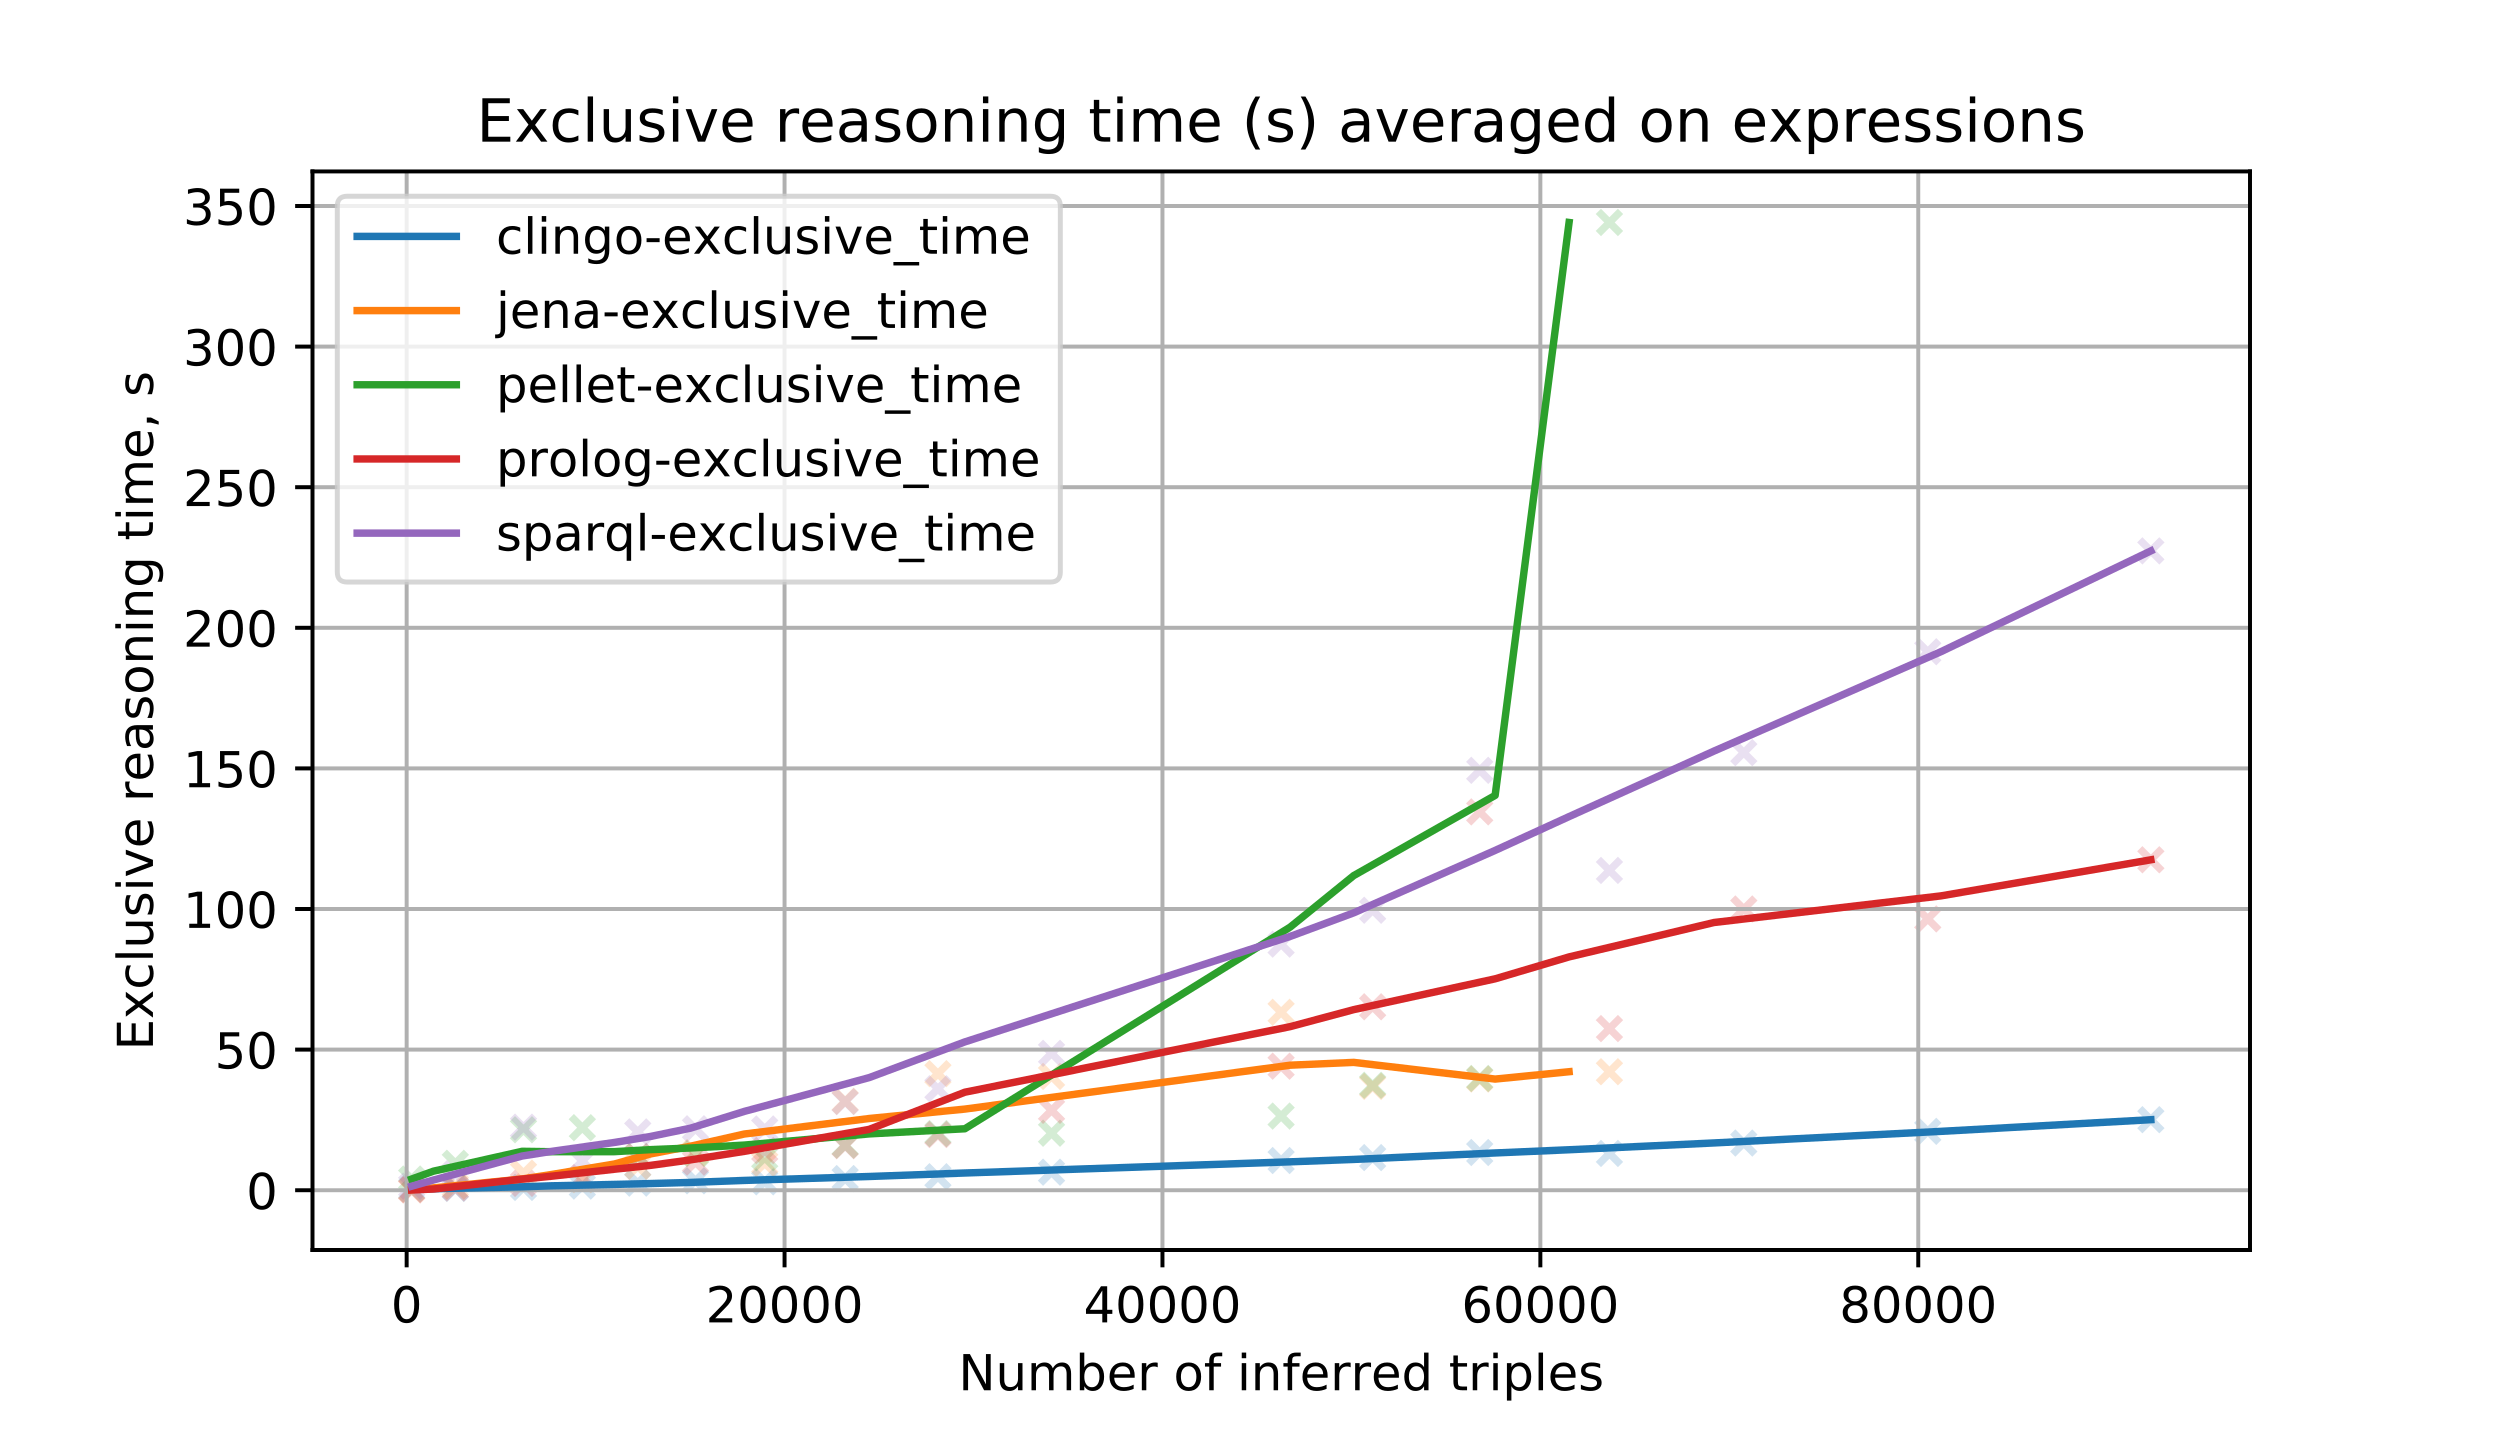 <?xml version="1.0" encoding="utf-8" standalone="no"?>
<!DOCTYPE svg PUBLIC "-//W3C//DTD SVG 1.1//EN"
  "http://www.w3.org/Graphics/SVG/1.1/DTD/svg11.dtd">
<!-- Created with matplotlib (https://matplotlib.org/) -->
<svg height="288pt" version="1.1" viewBox="0 0 504 288" width="504pt" xmlns="http://www.w3.org/2000/svg" xmlns:xlink="http://www.w3.org/1999/xlink">
 <defs>
  <style type="text/css">
*{stroke-linecap:butt;stroke-linejoin:round;}
  </style>
 </defs>
 <g id="figure_1">
  <g id="patch_1">
   <path d="M 0 288 
L 504 288 
L 504 0 
L 0 0 
z
" style="fill:#ffffff;"/>
  </g>
  <g id="axes_1">
   <g id="patch_2">
    <path d="M 63 252 
L 453.6 252 
L 453.6 34.56 
L 63 34.56 
z
" style="fill:#ffffff;"/>
   </g>
   <g id="PathCollection_1">
    <defs>
     <path d="M -2.236 2.236 
L 2.236 -2.236 
M -2.236 -2.236 
L 2.236 2.236 
" id="me8500c9ae5" style="stroke:#1f77b4;stroke-opacity:0.2;stroke-width:1.5;"/>
    </defs>
    <g clip-path="url(#pecd0bcd194)">
     <use style="fill:#1f77b4;fill-opacity:0.2;stroke:#1f77b4;stroke-opacity:0.2;stroke-width:1.5;" x="82.99" xlink:href="#me8500c9ae5" y="239.686"/>
     <use style="fill:#1f77b4;fill-opacity:0.2;stroke:#1f77b4;stroke-opacity:0.2;stroke-width:1.5;" x="91.794" xlink:href="#me8500c9ae5" y="239.597"/>
     <use style="fill:#1f77b4;fill-opacity:0.2;stroke:#1f77b4;stroke-opacity:0.2;stroke-width:1.5;" x="105.535" xlink:href="#me8500c9ae5" y="239.391"/>
     <use style="fill:#1f77b4;fill-opacity:0.2;stroke:#1f77b4;stroke-opacity:0.2;stroke-width:1.5;" x="117.401" xlink:href="#me8500c9ae5" y="239.119"/>
     <use style="fill:#1f77b4;fill-opacity:0.2;stroke:#1f77b4;stroke-opacity:0.2;stroke-width:1.5;" x="128.569" xlink:href="#me8500c9ae5" y="238.522"/>
     <use style="fill:#1f77b4;fill-opacity:0.2;stroke:#1f77b4;stroke-opacity:0.2;stroke-width:1.5;" x="140.21" xlink:href="#me8500c9ae5" y="238.053"/>
     <use style="fill:#1f77b4;fill-opacity:0.2;stroke:#1f77b4;stroke-opacity:0.2;stroke-width:1.5;" x="154.168" xlink:href="#me8500c9ae5" y="238.257"/>
     <use style="fill:#1f77b4;fill-opacity:0.2;stroke:#1f77b4;stroke-opacity:0.2;stroke-width:1.5;" x="170.382" xlink:href="#me8500c9ae5" y="237.596"/>
     <use style="fill:#1f77b4;fill-opacity:0.2;stroke:#1f77b4;stroke-opacity:0.2;stroke-width:1.5;" x="189.086" xlink:href="#me8500c9ae5" y="237.226"/>
     <use style="fill:#1f77b4;fill-opacity:0.2;stroke:#1f77b4;stroke-opacity:0.2;stroke-width:1.5;" x="211.988" xlink:href="#me8500c9ae5" y="236.309"/>
     <use style="fill:#1f77b4;fill-opacity:0.2;stroke:#1f77b4;stroke-opacity:0.2;stroke-width:1.5;" x="258.27" xlink:href="#me8500c9ae5" y="233.965"/>
     <use style="fill:#1f77b4;fill-opacity:0.2;stroke:#1f77b4;stroke-opacity:0.2;stroke-width:1.5;" x="276.723" xlink:href="#me8500c9ae5" y="233.37"/>
     <use style="fill:#1f77b4;fill-opacity:0.2;stroke:#1f77b4;stroke-opacity:0.2;stroke-width:1.5;" x="298.312" xlink:href="#me8500c9ae5" y="232.346"/>
     <use style="fill:#1f77b4;fill-opacity:0.2;stroke:#1f77b4;stroke-opacity:0.2;stroke-width:1.5;" x="324.461" xlink:href="#me8500c9ae5" y="232.535"/>
     <use style="fill:#1f77b4;fill-opacity:0.2;stroke:#1f77b4;stroke-opacity:0.2;stroke-width:1.5;" x="351.548" xlink:href="#me8500c9ae5" y="230.436"/>
     <use style="fill:#1f77b4;fill-opacity:0.2;stroke:#1f77b4;stroke-opacity:0.2;stroke-width:1.5;" x="388.64" xlink:href="#me8500c9ae5" y="228.082"/>
     <use style="fill:#1f77b4;fill-opacity:0.2;stroke:#1f77b4;stroke-opacity:0.2;stroke-width:1.5;" x="433.61" xlink:href="#me8500c9ae5" y="225.728"/>
    </g>
   </g>
   <g id="PathCollection_2">
    <defs>
     <path d="M -2.236 2.236 
L 2.236 -2.236 
M -2.236 -2.236 
L 2.236 2.236 
" id="m7162eaec2f" style="stroke:#ff7f0e;stroke-opacity:0.2;stroke-width:1.5;"/>
    </defs>
    <g clip-path="url(#pecd0bcd194)">
     <use style="fill:#ff7f0e;fill-opacity:0.2;stroke:#ff7f0e;stroke-opacity:0.2;stroke-width:1.5;" x="82.99" xlink:href="#m7162eaec2f" y="239.828"/>
     <use style="fill:#ff7f0e;fill-opacity:0.2;stroke:#ff7f0e;stroke-opacity:0.2;stroke-width:1.5;" x="91.794" xlink:href="#m7162eaec2f" y="239.118"/>
     <use style="fill:#ff7f0e;fill-opacity:0.2;stroke:#ff7f0e;stroke-opacity:0.2;stroke-width:1.5;" x="105.535" xlink:href="#m7162eaec2f" y="236.507"/>
     <use style="fill:#ff7f0e;fill-opacity:0.2;stroke:#ff7f0e;stroke-opacity:0.2;stroke-width:1.5;" x="117.401" xlink:href="#m7162eaec2f" y="237.816"/>
     <use style="fill:#ff7f0e;fill-opacity:0.2;stroke:#ff7f0e;stroke-opacity:0.2;stroke-width:1.5;" x="128.569" xlink:href="#m7162eaec2f" y="235.125"/>
     <use style="fill:#ff7f0e;fill-opacity:0.2;stroke:#ff7f0e;stroke-opacity:0.2;stroke-width:1.5;" x="140.21" xlink:href="#m7162eaec2f" y="232.366"/>
     <use style="fill:#ff7f0e;fill-opacity:0.2;stroke:#ff7f0e;stroke-opacity:0.2;stroke-width:1.5;" x="154.168" xlink:href="#m7162eaec2f" y="234.499"/>
     <use style="fill:#ff7f0e;fill-opacity:0.2;stroke:#ff7f0e;stroke-opacity:0.2;stroke-width:1.5;" x="170.382" xlink:href="#m7162eaec2f" y="222.016"/>
     <use style="fill:#ff7f0e;fill-opacity:0.2;stroke:#ff7f0e;stroke-opacity:0.2;stroke-width:1.5;" x="189.086" xlink:href="#m7162eaec2f" y="216.45"/>
     <use style="fill:#ff7f0e;fill-opacity:0.2;stroke:#ff7f0e;stroke-opacity:0.2;stroke-width:1.5;" x="211.988" xlink:href="#m7162eaec2f" y="217.008"/>
     <use style="fill:#ff7f0e;fill-opacity:0.2;stroke:#ff7f0e;stroke-opacity:0.2;stroke-width:1.5;" x="258.27" xlink:href="#m7162eaec2f" y="204.081"/>
     <use style="fill:#ff7f0e;fill-opacity:0.2;stroke:#ff7f0e;stroke-opacity:0.2;stroke-width:1.5;" x="276.723" xlink:href="#m7162eaec2f" y="219.023"/>
     <use style="fill:#ff7f0e;fill-opacity:0.2;stroke:#ff7f0e;stroke-opacity:0.2;stroke-width:1.5;" x="298.312" xlink:href="#m7162eaec2f" y="217.541"/>
     <use style="fill:#ff7f0e;fill-opacity:0.2;stroke:#ff7f0e;stroke-opacity:0.2;stroke-width:1.5;" x="324.461" xlink:href="#m7162eaec2f" y="216.058"/>
    </g>
   </g>
   <g id="PathCollection_3">
    <defs>
     <path d="M -2.236 2.236 
L 2.236 -2.236 
M -2.236 -2.236 
L 2.236 2.236 
" id="m50e46dd41c" style="stroke:#2ca02c;stroke-opacity:0.2;stroke-width:1.5;"/>
    </defs>
    <g clip-path="url(#pecd0bcd194)">
     <use style="fill:#2ca02c;fill-opacity:0.2;stroke:#2ca02c;stroke-opacity:0.2;stroke-width:1.5;" x="82.99" xlink:href="#m50e46dd41c" y="237.693"/>
     <use style="fill:#2ca02c;fill-opacity:0.2;stroke:#2ca02c;stroke-opacity:0.2;stroke-width:1.5;" x="91.794" xlink:href="#m50e46dd41c" y="234.521"/>
     <use style="fill:#2ca02c;fill-opacity:0.2;stroke:#2ca02c;stroke-opacity:0.2;stroke-width:1.5;" x="105.535" xlink:href="#m50e46dd41c" y="227.766"/>
     <use style="fill:#2ca02c;fill-opacity:0.2;stroke:#2ca02c;stroke-opacity:0.2;stroke-width:1.5;" x="117.401" xlink:href="#m50e46dd41c" y="227.344"/>
     <use style="fill:#2ca02c;fill-opacity:0.2;stroke:#2ca02c;stroke-opacity:0.2;stroke-width:1.5;" x="128.569" xlink:href="#m50e46dd41c" y="233.19"/>
     <use style="fill:#2ca02c;fill-opacity:0.2;stroke:#2ca02c;stroke-opacity:0.2;stroke-width:1.5;" x="140.21" xlink:href="#m50e46dd41c" y="232.584"/>
     <use style="fill:#2ca02c;fill-opacity:0.2;stroke:#2ca02c;stroke-opacity:0.2;stroke-width:1.5;" x="154.168" xlink:href="#m50e46dd41c" y="233.405"/>
     <use style="fill:#2ca02c;fill-opacity:0.2;stroke:#2ca02c;stroke-opacity:0.2;stroke-width:1.5;" x="170.382" xlink:href="#m50e46dd41c" y="230.876"/>
     <use style="fill:#2ca02c;fill-opacity:0.2;stroke:#2ca02c;stroke-opacity:0.2;stroke-width:1.5;" x="189.086" xlink:href="#m50e46dd41c" y="228.524"/>
     <use style="fill:#2ca02c;fill-opacity:0.2;stroke:#2ca02c;stroke-opacity:0.2;stroke-width:1.5;" x="211.988" xlink:href="#m50e46dd41c" y="228.458"/>
     <use style="fill:#2ca02c;fill-opacity:0.2;stroke:#2ca02c;stroke-opacity:0.2;stroke-width:1.5;" x="258.27" xlink:href="#m50e46dd41c" y="225"/>
     <use style="fill:#2ca02c;fill-opacity:0.2;stroke:#2ca02c;stroke-opacity:0.2;stroke-width:1.5;" x="276.723" xlink:href="#m50e46dd41c" y="218.789"/>
     <use style="fill:#2ca02c;fill-opacity:0.2;stroke:#2ca02c;stroke-opacity:0.2;stroke-width:1.5;" x="298.312" xlink:href="#m50e46dd41c" y="217.416"/>
     <use style="fill:#2ca02c;fill-opacity:0.2;stroke:#2ca02c;stroke-opacity:0.2;stroke-width:1.5;" x="324.461" xlink:href="#m50e46dd41c" y="44.852"/>
    </g>
   </g>
   <g id="PathCollection_4">
    <defs>
     <path d="M -2.236 2.236 
L 2.236 -2.236 
M -2.236 -2.236 
L 2.236 2.236 
" id="mb1b50af8d4" style="stroke:#d62728;stroke-opacity:0.2;stroke-width:1.5;"/>
    </defs>
    <g clip-path="url(#pecd0bcd194)">
     <use style="fill:#d62728;fill-opacity:0.2;stroke:#d62728;stroke-opacity:0.2;stroke-width:1.5;" x="82.99" xlink:href="#mb1b50af8d4" y="239.904"/>
     <use style="fill:#d62728;fill-opacity:0.2;stroke:#d62728;stroke-opacity:0.2;stroke-width:1.5;" x="91.794" xlink:href="#mb1b50af8d4" y="239.51"/>
     <use style="fill:#d62728;fill-opacity:0.2;stroke:#d62728;stroke-opacity:0.2;stroke-width:1.5;" x="105.535" xlink:href="#mb1b50af8d4" y="238.567"/>
     <use style="fill:#d62728;fill-opacity:0.2;stroke:#d62728;stroke-opacity:0.2;stroke-width:1.5;" x="117.401" xlink:href="#mb1b50af8d4" y="237.399"/>
     <use style="fill:#d62728;fill-opacity:0.2;stroke:#d62728;stroke-opacity:0.2;stroke-width:1.5;" x="128.569" xlink:href="#mb1b50af8d4" y="233.137"/>
     <use style="fill:#d62728;fill-opacity:0.2;stroke:#d62728;stroke-opacity:0.2;stroke-width:1.5;" x="140.21" xlink:href="#mb1b50af8d4" y="234.287"/>
     <use style="fill:#d62728;fill-opacity:0.2;stroke:#d62728;stroke-opacity:0.2;stroke-width:1.5;" x="154.168" xlink:href="#mb1b50af8d4" y="231.943"/>
     <use style="fill:#d62728;fill-opacity:0.2;stroke:#d62728;stroke-opacity:0.2;stroke-width:1.5;" x="170.382" xlink:href="#mb1b50af8d4" y="230.979"/>
     <use style="fill:#d62728;fill-opacity:0.2;stroke:#d62728;stroke-opacity:0.2;stroke-width:1.5;" x="189.086" xlink:href="#mb1b50af8d4" y="228.731"/>
     <use style="fill:#d62728;fill-opacity:0.2;stroke:#d62728;stroke-opacity:0.2;stroke-width:1.5;" x="211.988" xlink:href="#mb1b50af8d4" y="223.839"/>
     <use style="fill:#d62728;fill-opacity:0.2;stroke:#d62728;stroke-opacity:0.2;stroke-width:1.5;" x="258.27" xlink:href="#mb1b50af8d4" y="214.943"/>
     <use style="fill:#d62728;fill-opacity:0.2;stroke:#d62728;stroke-opacity:0.2;stroke-width:1.5;" x="276.723" xlink:href="#mb1b50af8d4" y="202.967"/>
     <use style="fill:#d62728;fill-opacity:0.2;stroke:#d62728;stroke-opacity:0.2;stroke-width:1.5;" x="298.312" xlink:href="#mb1b50af8d4" y="163.677"/>
     <use style="fill:#d62728;fill-opacity:0.2;stroke:#d62728;stroke-opacity:0.2;stroke-width:1.5;" x="324.461" xlink:href="#mb1b50af8d4" y="207.365"/>
     <use style="fill:#d62728;fill-opacity:0.2;stroke:#d62728;stroke-opacity:0.2;stroke-width:1.5;" x="351.548" xlink:href="#mb1b50af8d4" y="183.251"/>
     <use style="fill:#d62728;fill-opacity:0.2;stroke:#d62728;stroke-opacity:0.2;stroke-width:1.5;" x="388.64" xlink:href="#mb1b50af8d4" y="185.254"/>
     <use style="fill:#d62728;fill-opacity:0.2;stroke:#d62728;stroke-opacity:0.2;stroke-width:1.5;" x="433.61" xlink:href="#mb1b50af8d4" y="173.334"/>
    </g>
   </g>
   <g id="PathCollection_5">
    <defs>
     <path d="M -2.236 2.236 
L 2.236 -2.236 
M -2.236 -2.236 
L 2.236 2.236 
" id="mb85af3a0a2" style="stroke:#9467bd;stroke-opacity:0.2;stroke-width:1.5;"/>
    </defs>
    <g clip-path="url(#pecd0bcd194)">
     <use style="fill:#9467bd;fill-opacity:0.2;stroke:#9467bd;stroke-opacity:0.2;stroke-width:1.5;" x="82.99" xlink:href="#mb85af3a0a2" y="239.139"/>
     <use style="fill:#9467bd;fill-opacity:0.2;stroke:#9467bd;stroke-opacity:0.2;stroke-width:1.5;" x="91.794" xlink:href="#mb85af3a0a2" y="236.64"/>
     <use style="fill:#9467bd;fill-opacity:0.2;stroke:#9467bd;stroke-opacity:0.2;stroke-width:1.5;" x="105.535" xlink:href="#mb85af3a0a2" y="227.236"/>
     <use style="fill:#9467bd;fill-opacity:0.2;stroke:#9467bd;stroke-opacity:0.2;stroke-width:1.5;" x="117.401" xlink:href="#mb85af3a0a2" y="234.052"/>
     <use style="fill:#9467bd;fill-opacity:0.2;stroke:#9467bd;stroke-opacity:0.2;stroke-width:1.5;" x="128.569" xlink:href="#mb85af3a0a2" y="228.191"/>
     <use style="fill:#9467bd;fill-opacity:0.2;stroke:#9467bd;stroke-opacity:0.2;stroke-width:1.5;" x="140.21" xlink:href="#mb85af3a0a2" y="227.558"/>
     <use style="fill:#9467bd;fill-opacity:0.2;stroke:#9467bd;stroke-opacity:0.2;stroke-width:1.5;" x="154.168" xlink:href="#mb85af3a0a2" y="227.597"/>
     <use style="fill:#9467bd;fill-opacity:0.2;stroke:#9467bd;stroke-opacity:0.2;stroke-width:1.5;" x="170.382" xlink:href="#mb85af3a0a2" y="222.099"/>
     <use style="fill:#9467bd;fill-opacity:0.2;stroke:#9467bd;stroke-opacity:0.2;stroke-width:1.5;" x="189.086" xlink:href="#mb85af3a0a2" y="219.495"/>
     <use style="fill:#9467bd;fill-opacity:0.2;stroke:#9467bd;stroke-opacity:0.2;stroke-width:1.5;" x="211.988" xlink:href="#mb85af3a0a2" y="212.348"/>
     <use style="fill:#9467bd;fill-opacity:0.2;stroke:#9467bd;stroke-opacity:0.2;stroke-width:1.5;" x="258.27" xlink:href="#mb85af3a0a2" y="190.332"/>
     <use style="fill:#9467bd;fill-opacity:0.2;stroke:#9467bd;stroke-opacity:0.2;stroke-width:1.5;" x="276.723" xlink:href="#mb85af3a0a2" y="183.507"/>
     <use style="fill:#9467bd;fill-opacity:0.2;stroke:#9467bd;stroke-opacity:0.2;stroke-width:1.5;" x="298.312" xlink:href="#mb85af3a0a2" y="155.297"/>
     <use style="fill:#9467bd;fill-opacity:0.2;stroke:#9467bd;stroke-opacity:0.2;stroke-width:1.5;" x="324.461" xlink:href="#mb85af3a0a2" y="175.481"/>
     <use style="fill:#9467bd;fill-opacity:0.2;stroke:#9467bd;stroke-opacity:0.2;stroke-width:1.5;" x="351.548" xlink:href="#mb85af3a0a2" y="151.728"/>
     <use style="fill:#9467bd;fill-opacity:0.2;stroke:#9467bd;stroke-opacity:0.2;stroke-width:1.5;" x="388.64" xlink:href="#mb85af3a0a2" y="131.394"/>
     <use style="fill:#9467bd;fill-opacity:0.2;stroke:#9467bd;stroke-opacity:0.2;stroke-width:1.5;" x="433.61" xlink:href="#mb85af3a0a2" y="111.061"/>
    </g>
   </g>
   <g id="matplotlib.axis_1">
    <g id="xtick_1">
     <g id="line2d_1">
      <path clip-path="url(#pecd0bcd194)" d="M 81.981 252 
L 81.981 34.56 
" style="fill:none;stroke:#b0b0b0;stroke-linecap:square;stroke-width:0.8;"/>
     </g>
     <g id="line2d_2">
      <defs>
       <path d="M 0 0 
L 0 3.5 
" id="mfe057e1e59" style="stroke:#000000;stroke-width:0.8;"/>
      </defs>
      <g>
       <use style="stroke:#000000;stroke-width:0.8;" x="81.981" xlink:href="#mfe057e1e59" y="252"/>
      </g>
     </g>
     <g id="text_1">
      <!-- 0 -->
      <defs>
       <path d="M 31.781 66.406 
Q 24.172 66.406 20.328 58.906 
Q 16.5 51.422 16.5 36.375 
Q 16.5 21.391 20.328 13.891 
Q 24.172 6.391 31.781 6.391 
Q 39.453 6.391 43.281 13.891 
Q 47.125 21.391 47.125 36.375 
Q 47.125 51.422 43.281 58.906 
Q 39.453 66.406 31.781 66.406 
z
M 31.781 74.219 
Q 44.047 74.219 50.516 64.516 
Q 56.984 54.828 56.984 36.375 
Q 56.984 17.969 50.516 8.266 
Q 44.047 -1.422 31.781 -1.422 
Q 19.531 -1.422 13.062 8.266 
Q 6.594 17.969 6.594 36.375 
Q 6.594 54.828 13.062 64.516 
Q 19.531 74.219 31.781 74.219 
z
" id="DejaVuSans-48"/>
      </defs>
      <g transform="translate(78.8 266.598)scale(0.1 -0.1)">
       <use xlink:href="#DejaVuSans-48"/>
      </g>
     </g>
    </g>
    <g id="xtick_2">
     <g id="line2d_3">
      <path clip-path="url(#pecd0bcd194)" d="M 158.166 252 
L 158.166 34.56 
" style="fill:none;stroke:#b0b0b0;stroke-linecap:square;stroke-width:0.8;"/>
     </g>
     <g id="line2d_4">
      <g>
       <use style="stroke:#000000;stroke-width:0.8;" x="158.166" xlink:href="#mfe057e1e59" y="252"/>
      </g>
     </g>
     <g id="text_2">
      <!-- 20000 -->
      <defs>
       <path d="M 19.188 8.297 
L 53.609 8.297 
L 53.609 0 
L 7.328 0 
L 7.328 8.297 
Q 12.938 14.109 22.625 23.891 
Q 32.328 33.688 34.812 36.531 
Q 39.547 41.844 41.422 45.531 
Q 43.312 49.219 43.312 52.781 
Q 43.312 58.594 39.234 62.25 
Q 35.156 65.922 28.609 65.922 
Q 23.969 65.922 18.812 64.312 
Q 13.672 62.703 7.812 59.422 
L 7.812 69.391 
Q 13.766 71.781 18.938 73 
Q 24.125 74.219 28.422 74.219 
Q 39.75 74.219 46.484 68.547 
Q 53.219 62.891 53.219 53.422 
Q 53.219 48.922 51.531 44.891 
Q 49.859 40.875 45.406 35.406 
Q 44.188 33.984 37.641 27.219 
Q 31.109 20.453 19.188 8.297 
z
" id="DejaVuSans-50"/>
      </defs>
      <g transform="translate(142.26 266.598)scale(0.1 -0.1)">
       <use xlink:href="#DejaVuSans-50"/>
       <use x="63.623" xlink:href="#DejaVuSans-48"/>
       <use x="127.246" xlink:href="#DejaVuSans-48"/>
       <use x="190.869" xlink:href="#DejaVuSans-48"/>
       <use x="254.492" xlink:href="#DejaVuSans-48"/>
      </g>
     </g>
    </g>
    <g id="xtick_3">
     <g id="line2d_5">
      <path clip-path="url(#pecd0bcd194)" d="M 234.351 252 
L 234.351 34.56 
" style="fill:none;stroke:#b0b0b0;stroke-linecap:square;stroke-width:0.8;"/>
     </g>
     <g id="line2d_6">
      <g>
       <use style="stroke:#000000;stroke-width:0.8;" x="234.351" xlink:href="#mfe057e1e59" y="252"/>
      </g>
     </g>
     <g id="text_3">
      <!-- 40000 -->
      <defs>
       <path d="M 37.797 64.312 
L 12.891 25.391 
L 37.797 25.391 
z
M 35.203 72.906 
L 47.609 72.906 
L 47.609 25.391 
L 58.016 25.391 
L 58.016 17.188 
L 47.609 17.188 
L 47.609 0 
L 37.797 0 
L 37.797 17.188 
L 4.891 17.188 
L 4.891 26.703 
z
" id="DejaVuSans-52"/>
      </defs>
      <g transform="translate(218.445 266.598)scale(0.1 -0.1)">
       <use xlink:href="#DejaVuSans-52"/>
       <use x="63.623" xlink:href="#DejaVuSans-48"/>
       <use x="127.246" xlink:href="#DejaVuSans-48"/>
       <use x="190.869" xlink:href="#DejaVuSans-48"/>
       <use x="254.492" xlink:href="#DejaVuSans-48"/>
      </g>
     </g>
    </g>
    <g id="xtick_4">
     <g id="line2d_7">
      <path clip-path="url(#pecd0bcd194)" d="M 310.536 252 
L 310.536 34.56 
" style="fill:none;stroke:#b0b0b0;stroke-linecap:square;stroke-width:0.8;"/>
     </g>
     <g id="line2d_8">
      <g>
       <use style="stroke:#000000;stroke-width:0.8;" x="310.536" xlink:href="#mfe057e1e59" y="252"/>
      </g>
     </g>
     <g id="text_4">
      <!-- 60000 -->
      <defs>
       <path d="M 33.016 40.375 
Q 26.375 40.375 22.484 35.828 
Q 18.609 31.297 18.609 23.391 
Q 18.609 15.531 22.484 10.953 
Q 26.375 6.391 33.016 6.391 
Q 39.656 6.391 43.531 10.953 
Q 47.406 15.531 47.406 23.391 
Q 47.406 31.297 43.531 35.828 
Q 39.656 40.375 33.016 40.375 
z
M 52.594 71.297 
L 52.594 62.312 
Q 48.875 64.062 45.094 64.984 
Q 41.312 65.922 37.594 65.922 
Q 27.828 65.922 22.672 59.328 
Q 17.531 52.734 16.797 39.406 
Q 19.672 43.656 24.016 45.922 
Q 28.375 48.188 33.594 48.188 
Q 44.578 48.188 50.953 41.516 
Q 57.328 34.859 57.328 23.391 
Q 57.328 12.156 50.688 5.359 
Q 44.047 -1.422 33.016 -1.422 
Q 20.359 -1.422 13.672 8.266 
Q 6.984 17.969 6.984 36.375 
Q 6.984 53.656 15.188 63.938 
Q 23.391 74.219 37.203 74.219 
Q 40.922 74.219 44.703 73.484 
Q 48.484 72.75 52.594 71.297 
z
" id="DejaVuSans-54"/>
      </defs>
      <g transform="translate(294.63 266.598)scale(0.1 -0.1)">
       <use xlink:href="#DejaVuSans-54"/>
       <use x="63.623" xlink:href="#DejaVuSans-48"/>
       <use x="127.246" xlink:href="#DejaVuSans-48"/>
       <use x="190.869" xlink:href="#DejaVuSans-48"/>
       <use x="254.492" xlink:href="#DejaVuSans-48"/>
      </g>
     </g>
    </g>
    <g id="xtick_5">
     <g id="line2d_9">
      <path clip-path="url(#pecd0bcd194)" d="M 386.721 252 
L 386.721 34.56 
" style="fill:none;stroke:#b0b0b0;stroke-linecap:square;stroke-width:0.8;"/>
     </g>
     <g id="line2d_10">
      <g>
       <use style="stroke:#000000;stroke-width:0.8;" x="386.721" xlink:href="#mfe057e1e59" y="252"/>
      </g>
     </g>
     <g id="text_5">
      <!-- 80000 -->
      <defs>
       <path d="M 31.781 34.625 
Q 24.75 34.625 20.719 30.859 
Q 16.703 27.094 16.703 20.516 
Q 16.703 13.922 20.719 10.156 
Q 24.75 6.391 31.781 6.391 
Q 38.812 6.391 42.859 10.172 
Q 46.922 13.969 46.922 20.516 
Q 46.922 27.094 42.891 30.859 
Q 38.875 34.625 31.781 34.625 
z
M 21.922 38.812 
Q 15.578 40.375 12.031 44.719 
Q 8.5 49.078 8.5 55.328 
Q 8.5 64.062 14.719 69.141 
Q 20.953 74.219 31.781 74.219 
Q 42.672 74.219 48.875 69.141 
Q 55.078 64.062 55.078 55.328 
Q 55.078 49.078 51.531 44.719 
Q 48 40.375 41.703 38.812 
Q 48.828 37.156 52.797 32.312 
Q 56.781 27.484 56.781 20.516 
Q 56.781 9.906 50.312 4.234 
Q 43.844 -1.422 31.781 -1.422 
Q 19.734 -1.422 13.25 4.234 
Q 6.781 9.906 6.781 20.516 
Q 6.781 27.484 10.781 32.312 
Q 14.797 37.156 21.922 38.812 
z
M 18.312 54.391 
Q 18.312 48.734 21.844 45.562 
Q 25.391 42.391 31.781 42.391 
Q 38.141 42.391 41.719 45.562 
Q 45.312 48.734 45.312 54.391 
Q 45.312 60.062 41.719 63.234 
Q 38.141 66.406 31.781 66.406 
Q 25.391 66.406 21.844 63.234 
Q 18.312 60.062 18.312 54.391 
z
" id="DejaVuSans-56"/>
      </defs>
      <g transform="translate(370.815 266.598)scale(0.1 -0.1)">
       <use xlink:href="#DejaVuSans-56"/>
       <use x="63.623" xlink:href="#DejaVuSans-48"/>
       <use x="127.246" xlink:href="#DejaVuSans-48"/>
       <use x="190.869" xlink:href="#DejaVuSans-48"/>
       <use x="254.492" xlink:href="#DejaVuSans-48"/>
      </g>
     </g>
    </g>
    <g id="text_6">
     <!-- Number of inferred triples -->
     <defs>
      <path d="M 9.812 72.906 
L 23.094 72.906 
L 55.422 11.922 
L 55.422 72.906 
L 64.984 72.906 
L 64.984 0 
L 51.703 0 
L 19.391 60.984 
L 19.391 0 
L 9.812 0 
z
" id="DejaVuSans-78"/>
      <path d="M 8.5 21.578 
L 8.5 54.688 
L 17.484 54.688 
L 17.484 21.922 
Q 17.484 14.156 20.5 10.266 
Q 23.531 6.391 29.594 6.391 
Q 36.859 6.391 41.078 11.031 
Q 45.312 15.672 45.312 23.688 
L 45.312 54.688 
L 54.297 54.688 
L 54.297 0 
L 45.312 0 
L 45.312 8.406 
Q 42.047 3.422 37.719 1 
Q 33.406 -1.422 27.688 -1.422 
Q 18.266 -1.422 13.375 4.438 
Q 8.5 10.297 8.5 21.578 
z
M 31.109 56 
z
" id="DejaVuSans-117"/>
      <path d="M 52 44.188 
Q 55.375 50.25 60.062 53.125 
Q 64.75 56 71.094 56 
Q 79.641 56 84.281 50.016 
Q 88.922 44.047 88.922 33.016 
L 88.922 0 
L 79.891 0 
L 79.891 32.719 
Q 79.891 40.578 77.094 44.375 
Q 74.312 48.188 68.609 48.188 
Q 61.625 48.188 57.562 43.547 
Q 53.516 38.922 53.516 30.906 
L 53.516 0 
L 44.484 0 
L 44.484 32.719 
Q 44.484 40.625 41.703 44.406 
Q 38.922 48.188 33.109 48.188 
Q 26.219 48.188 22.156 43.531 
Q 18.109 38.875 18.109 30.906 
L 18.109 0 
L 9.078 0 
L 9.078 54.688 
L 18.109 54.688 
L 18.109 46.188 
Q 21.188 51.219 25.484 53.609 
Q 29.781 56 35.688 56 
Q 41.656 56 45.828 52.969 
Q 50 49.953 52 44.188 
z
" id="DejaVuSans-109"/>
      <path d="M 48.688 27.297 
Q 48.688 37.203 44.609 42.844 
Q 40.531 48.484 33.406 48.484 
Q 26.266 48.484 22.188 42.844 
Q 18.109 37.203 18.109 27.297 
Q 18.109 17.391 22.188 11.75 
Q 26.266 6.109 33.406 6.109 
Q 40.531 6.109 44.609 11.75 
Q 48.688 17.391 48.688 27.297 
z
M 18.109 46.391 
Q 20.953 51.266 25.266 53.625 
Q 29.594 56 35.594 56 
Q 45.562 56 51.781 48.094 
Q 58.016 40.188 58.016 27.297 
Q 58.016 14.406 51.781 6.484 
Q 45.562 -1.422 35.594 -1.422 
Q 29.594 -1.422 25.266 0.953 
Q 20.953 3.328 18.109 8.203 
L 18.109 0 
L 9.078 0 
L 9.078 75.984 
L 18.109 75.984 
z
" id="DejaVuSans-98"/>
      <path d="M 56.203 29.594 
L 56.203 25.203 
L 14.891 25.203 
Q 15.484 15.922 20.484 11.062 
Q 25.484 6.203 34.422 6.203 
Q 39.594 6.203 44.453 7.469 
Q 49.312 8.734 54.109 11.281 
L 54.109 2.781 
Q 49.266 0.734 44.188 -0.344 
Q 39.109 -1.422 33.891 -1.422 
Q 20.797 -1.422 13.156 6.188 
Q 5.516 13.812 5.516 26.812 
Q 5.516 40.234 12.766 48.109 
Q 20.016 56 32.328 56 
Q 43.359 56 49.781 48.891 
Q 56.203 41.797 56.203 29.594 
z
M 47.219 32.234 
Q 47.125 39.594 43.094 43.984 
Q 39.062 48.391 32.422 48.391 
Q 24.906 48.391 20.391 44.141 
Q 15.875 39.891 15.188 32.172 
z
" id="DejaVuSans-101"/>
      <path d="M 41.109 46.297 
Q 39.594 47.172 37.812 47.578 
Q 36.031 48 33.891 48 
Q 26.266 48 22.188 43.047 
Q 18.109 38.094 18.109 28.812 
L 18.109 0 
L 9.078 0 
L 9.078 54.688 
L 18.109 54.688 
L 18.109 46.188 
Q 20.953 51.172 25.484 53.578 
Q 30.031 56 36.531 56 
Q 37.453 56 38.578 55.875 
Q 39.703 55.766 41.062 55.516 
z
" id="DejaVuSans-114"/>
      <path id="DejaVuSans-32"/>
      <path d="M 30.609 48.391 
Q 23.391 48.391 19.188 42.75 
Q 14.984 37.109 14.984 27.297 
Q 14.984 17.484 19.156 11.844 
Q 23.344 6.203 30.609 6.203 
Q 37.797 6.203 41.984 11.859 
Q 46.188 17.531 46.188 27.297 
Q 46.188 37.016 41.984 42.703 
Q 37.797 48.391 30.609 48.391 
z
M 30.609 56 
Q 42.328 56 49.016 48.375 
Q 55.719 40.766 55.719 27.297 
Q 55.719 13.875 49.016 6.219 
Q 42.328 -1.422 30.609 -1.422 
Q 18.844 -1.422 12.172 6.219 
Q 5.516 13.875 5.516 27.297 
Q 5.516 40.766 12.172 48.375 
Q 18.844 56 30.609 56 
z
" id="DejaVuSans-111"/>
      <path d="M 37.109 75.984 
L 37.109 68.5 
L 28.516 68.5 
Q 23.688 68.5 21.797 66.547 
Q 19.922 64.594 19.922 59.516 
L 19.922 54.688 
L 34.719 54.688 
L 34.719 47.703 
L 19.922 47.703 
L 19.922 0 
L 10.891 0 
L 10.891 47.703 
L 2.297 47.703 
L 2.297 54.688 
L 10.891 54.688 
L 10.891 58.5 
Q 10.891 67.625 15.141 71.797 
Q 19.391 75.984 28.609 75.984 
z
" id="DejaVuSans-102"/>
      <path d="M 9.422 54.688 
L 18.406 54.688 
L 18.406 0 
L 9.422 0 
z
M 9.422 75.984 
L 18.406 75.984 
L 18.406 64.594 
L 9.422 64.594 
z
" id="DejaVuSans-105"/>
      <path d="M 54.891 33.016 
L 54.891 0 
L 45.906 0 
L 45.906 32.719 
Q 45.906 40.484 42.875 44.328 
Q 39.844 48.188 33.797 48.188 
Q 26.516 48.188 22.312 43.547 
Q 18.109 38.922 18.109 30.906 
L 18.109 0 
L 9.078 0 
L 9.078 54.688 
L 18.109 54.688 
L 18.109 46.188 
Q 21.344 51.125 25.703 53.562 
Q 30.078 56 35.797 56 
Q 45.219 56 50.047 50.172 
Q 54.891 44.344 54.891 33.016 
z
" id="DejaVuSans-110"/>
      <path d="M 45.406 46.391 
L 45.406 75.984 
L 54.391 75.984 
L 54.391 0 
L 45.406 0 
L 45.406 8.203 
Q 42.578 3.328 38.25 0.953 
Q 33.938 -1.422 27.875 -1.422 
Q 17.969 -1.422 11.734 6.484 
Q 5.516 14.406 5.516 27.297 
Q 5.516 40.188 11.734 48.094 
Q 17.969 56 27.875 56 
Q 33.938 56 38.25 53.625 
Q 42.578 51.266 45.406 46.391 
z
M 14.797 27.297 
Q 14.797 17.391 18.875 11.75 
Q 22.953 6.109 30.078 6.109 
Q 37.203 6.109 41.297 11.75 
Q 45.406 17.391 45.406 27.297 
Q 45.406 37.203 41.297 42.844 
Q 37.203 48.484 30.078 48.484 
Q 22.953 48.484 18.875 42.844 
Q 14.797 37.203 14.797 27.297 
z
" id="DejaVuSans-100"/>
      <path d="M 18.312 70.219 
L 18.312 54.688 
L 36.812 54.688 
L 36.812 47.703 
L 18.312 47.703 
L 18.312 18.016 
Q 18.312 11.328 20.141 9.422 
Q 21.969 7.516 27.594 7.516 
L 36.812 7.516 
L 36.812 0 
L 27.594 0 
Q 17.188 0 13.234 3.875 
Q 9.281 7.766 9.281 18.016 
L 9.281 47.703 
L 2.688 47.703 
L 2.688 54.688 
L 9.281 54.688 
L 9.281 70.219 
z
" id="DejaVuSans-116"/>
      <path d="M 18.109 8.203 
L 18.109 -20.797 
L 9.078 -20.797 
L 9.078 54.688 
L 18.109 54.688 
L 18.109 46.391 
Q 20.953 51.266 25.266 53.625 
Q 29.594 56 35.594 56 
Q 45.562 56 51.781 48.094 
Q 58.016 40.188 58.016 27.297 
Q 58.016 14.406 51.781 6.484 
Q 45.562 -1.422 35.594 -1.422 
Q 29.594 -1.422 25.266 0.953 
Q 20.953 3.328 18.109 8.203 
z
M 48.688 27.297 
Q 48.688 37.203 44.609 42.844 
Q 40.531 48.484 33.406 48.484 
Q 26.266 48.484 22.188 42.844 
Q 18.109 37.203 18.109 27.297 
Q 18.109 17.391 22.188 11.75 
Q 26.266 6.109 33.406 6.109 
Q 40.531 6.109 44.609 11.75 
Q 48.688 17.391 48.688 27.297 
z
" id="DejaVuSans-112"/>
      <path d="M 9.422 75.984 
L 18.406 75.984 
L 18.406 0 
L 9.422 0 
z
" id="DejaVuSans-108"/>
      <path d="M 44.281 53.078 
L 44.281 44.578 
Q 40.484 46.531 36.375 47.5 
Q 32.281 48.484 27.875 48.484 
Q 21.188 48.484 17.844 46.438 
Q 14.5 44.391 14.5 40.281 
Q 14.5 37.156 16.891 35.375 
Q 19.281 33.594 26.516 31.984 
L 29.594 31.297 
Q 39.156 29.25 43.188 25.516 
Q 47.219 21.781 47.219 15.094 
Q 47.219 7.469 41.188 3.016 
Q 35.156 -1.422 24.609 -1.422 
Q 20.219 -1.422 15.453 -0.562 
Q 10.688 0.297 5.422 2 
L 5.422 11.281 
Q 10.406 8.688 15.234 7.391 
Q 20.062 6.109 24.812 6.109 
Q 31.156 6.109 34.562 8.281 
Q 37.984 10.453 37.984 14.406 
Q 37.984 18.062 35.516 20.016 
Q 33.062 21.969 24.703 23.781 
L 21.578 24.516 
Q 13.234 26.266 9.516 29.906 
Q 5.812 33.547 5.812 39.891 
Q 5.812 47.609 11.281 51.797 
Q 16.75 56 26.812 56 
Q 31.781 56 36.172 55.266 
Q 40.578 54.547 44.281 53.078 
z
" id="DejaVuSans-115"/>
     </defs>
     <g transform="translate(193.224 280.277)scale(0.1 -0.1)">
      <use xlink:href="#DejaVuSans-78"/>
      <use x="74.805" xlink:href="#DejaVuSans-117"/>
      <use x="138.184" xlink:href="#DejaVuSans-109"/>
      <use x="235.596" xlink:href="#DejaVuSans-98"/>
      <use x="299.072" xlink:href="#DejaVuSans-101"/>
      <use x="360.596" xlink:href="#DejaVuSans-114"/>
      <use x="401.709" xlink:href="#DejaVuSans-32"/>
      <use x="433.496" xlink:href="#DejaVuSans-111"/>
      <use x="494.678" xlink:href="#DejaVuSans-102"/>
      <use x="529.883" xlink:href="#DejaVuSans-32"/>
      <use x="561.67" xlink:href="#DejaVuSans-105"/>
      <use x="589.453" xlink:href="#DejaVuSans-110"/>
      <use x="652.832" xlink:href="#DejaVuSans-102"/>
      <use x="688.037" xlink:href="#DejaVuSans-101"/>
      <use x="749.561" xlink:href="#DejaVuSans-114"/>
      <use x="790.658" xlink:href="#DejaVuSans-114"/>
      <use x="831.74" xlink:href="#DejaVuSans-101"/>
      <use x="893.264" xlink:href="#DejaVuSans-100"/>
      <use x="956.74" xlink:href="#DejaVuSans-32"/>
      <use x="988.527" xlink:href="#DejaVuSans-116"/>
      <use x="1027.736" xlink:href="#DejaVuSans-114"/>
      <use x="1068.85" xlink:href="#DejaVuSans-105"/>
      <use x="1096.633" xlink:href="#DejaVuSans-112"/>
      <use x="1160.109" xlink:href="#DejaVuSans-108"/>
      <use x="1187.893" xlink:href="#DejaVuSans-101"/>
      <use x="1249.416" xlink:href="#DejaVuSans-115"/>
     </g>
    </g>
   </g>
   <g id="matplotlib.axis_2">
    <g id="ytick_1">
     <g id="line2d_11">
      <path clip-path="url(#pecd0bcd194)" d="M 63 239.949 
L 453.6 239.949 
" style="fill:none;stroke:#b0b0b0;stroke-linecap:square;stroke-width:0.8;"/>
     </g>
     <g id="line2d_12">
      <defs>
       <path d="M 0 0 
L -3.5 0 
" id="m78714fa925" style="stroke:#000000;stroke-width:0.8;"/>
      </defs>
      <g>
       <use style="stroke:#000000;stroke-width:0.8;" x="63" xlink:href="#m78714fa925" y="239.949"/>
      </g>
     </g>
     <g id="text_7">
      <!-- 0 -->
      <g transform="translate(49.638 243.748)scale(0.1 -0.1)">
       <use xlink:href="#DejaVuSans-48"/>
      </g>
     </g>
    </g>
    <g id="ytick_2">
     <g id="line2d_13">
      <path clip-path="url(#pecd0bcd194)" d="M 63 211.603 
L 453.6 211.603 
" style="fill:none;stroke:#b0b0b0;stroke-linecap:square;stroke-width:0.8;"/>
     </g>
     <g id="line2d_14">
      <g>
       <use style="stroke:#000000;stroke-width:0.8;" x="63" xlink:href="#m78714fa925" y="211.603"/>
      </g>
     </g>
     <g id="text_8">
      <!-- 50 -->
      <defs>
       <path d="M 10.797 72.906 
L 49.516 72.906 
L 49.516 64.594 
L 19.828 64.594 
L 19.828 46.734 
Q 21.969 47.469 24.109 47.828 
Q 26.266 48.188 28.422 48.188 
Q 40.625 48.188 47.75 41.5 
Q 54.891 34.812 54.891 23.391 
Q 54.891 11.625 47.562 5.094 
Q 40.234 -1.422 26.906 -1.422 
Q 22.312 -1.422 17.547 -0.641 
Q 12.797 0.141 7.719 1.703 
L 7.719 11.625 
Q 12.109 9.234 16.797 8.062 
Q 21.484 6.891 26.703 6.891 
Q 35.156 6.891 40.078 11.328 
Q 45.016 15.766 45.016 23.391 
Q 45.016 31 40.078 35.438 
Q 35.156 39.891 26.703 39.891 
Q 22.75 39.891 18.812 39.016 
Q 14.891 38.141 10.797 36.281 
z
" id="DejaVuSans-53"/>
      </defs>
      <g transform="translate(43.275 215.402)scale(0.1 -0.1)">
       <use xlink:href="#DejaVuSans-53"/>
       <use x="63.623" xlink:href="#DejaVuSans-48"/>
      </g>
     </g>
    </g>
    <g id="ytick_3">
     <g id="line2d_15">
      <path clip-path="url(#pecd0bcd194)" d="M 63 183.257 
L 453.6 183.257 
" style="fill:none;stroke:#b0b0b0;stroke-linecap:square;stroke-width:0.8;"/>
     </g>
     <g id="line2d_16">
      <g>
       <use style="stroke:#000000;stroke-width:0.8;" x="63" xlink:href="#m78714fa925" y="183.257"/>
      </g>
     </g>
     <g id="text_9">
      <!-- 100 -->
      <defs>
       <path d="M 12.406 8.297 
L 28.516 8.297 
L 28.516 63.922 
L 10.984 60.406 
L 10.984 69.391 
L 28.422 72.906 
L 38.281 72.906 
L 38.281 8.297 
L 54.391 8.297 
L 54.391 0 
L 12.406 0 
z
" id="DejaVuSans-49"/>
      </defs>
      <g transform="translate(36.913 187.057)scale(0.1 -0.1)">
       <use xlink:href="#DejaVuSans-49"/>
       <use x="63.623" xlink:href="#DejaVuSans-48"/>
       <use x="127.246" xlink:href="#DejaVuSans-48"/>
      </g>
     </g>
    </g>
    <g id="ytick_4">
     <g id="line2d_17">
      <path clip-path="url(#pecd0bcd194)" d="M 63 154.912 
L 453.6 154.912 
" style="fill:none;stroke:#b0b0b0;stroke-linecap:square;stroke-width:0.8;"/>
     </g>
     <g id="line2d_18">
      <g>
       <use style="stroke:#000000;stroke-width:0.8;" x="63" xlink:href="#m78714fa925" y="154.912"/>
      </g>
     </g>
     <g id="text_10">
      <!-- 150 -->
      <g transform="translate(36.913 158.711)scale(0.1 -0.1)">
       <use xlink:href="#DejaVuSans-49"/>
       <use x="63.623" xlink:href="#DejaVuSans-53"/>
       <use x="127.246" xlink:href="#DejaVuSans-48"/>
      </g>
     </g>
    </g>
    <g id="ytick_5">
     <g id="line2d_19">
      <path clip-path="url(#pecd0bcd194)" d="M 63 126.566 
L 453.6 126.566 
" style="fill:none;stroke:#b0b0b0;stroke-linecap:square;stroke-width:0.8;"/>
     </g>
     <g id="line2d_20">
      <g>
       <use style="stroke:#000000;stroke-width:0.8;" x="63" xlink:href="#m78714fa925" y="126.566"/>
      </g>
     </g>
     <g id="text_11">
      <!-- 200 -->
      <g transform="translate(36.913 130.365)scale(0.1 -0.1)">
       <use xlink:href="#DejaVuSans-50"/>
       <use x="63.623" xlink:href="#DejaVuSans-48"/>
       <use x="127.246" xlink:href="#DejaVuSans-48"/>
      </g>
     </g>
    </g>
    <g id="ytick_6">
     <g id="line2d_21">
      <path clip-path="url(#pecd0bcd194)" d="M 63 98.22 
L 453.6 98.22 
" style="fill:none;stroke:#b0b0b0;stroke-linecap:square;stroke-width:0.8;"/>
     </g>
     <g id="line2d_22">
      <g>
       <use style="stroke:#000000;stroke-width:0.8;" x="63" xlink:href="#m78714fa925" y="98.22"/>
      </g>
     </g>
     <g id="text_12">
      <!-- 250 -->
      <g transform="translate(36.913 102.02)scale(0.1 -0.1)">
       <use xlink:href="#DejaVuSans-50"/>
       <use x="63.623" xlink:href="#DejaVuSans-53"/>
       <use x="127.246" xlink:href="#DejaVuSans-48"/>
      </g>
     </g>
    </g>
    <g id="ytick_7">
     <g id="line2d_23">
      <path clip-path="url(#pecd0bcd194)" d="M 63 69.875 
L 453.6 69.875 
" style="fill:none;stroke:#b0b0b0;stroke-linecap:square;stroke-width:0.8;"/>
     </g>
     <g id="line2d_24">
      <g>
       <use style="stroke:#000000;stroke-width:0.8;" x="63" xlink:href="#m78714fa925" y="69.875"/>
      </g>
     </g>
     <g id="text_13">
      <!-- 300 -->
      <defs>
       <path d="M 40.578 39.312 
Q 47.656 37.797 51.625 33 
Q 55.609 28.219 55.609 21.188 
Q 55.609 10.406 48.188 4.484 
Q 40.766 -1.422 27.094 -1.422 
Q 22.516 -1.422 17.656 -0.516 
Q 12.797 0.391 7.625 2.203 
L 7.625 11.719 
Q 11.719 9.328 16.594 8.109 
Q 21.484 6.891 26.812 6.891 
Q 36.078 6.891 40.938 10.547 
Q 45.797 14.203 45.797 21.188 
Q 45.797 27.641 41.281 31.266 
Q 36.766 34.906 28.719 34.906 
L 20.219 34.906 
L 20.219 43.016 
L 29.109 43.016 
Q 36.375 43.016 40.234 45.922 
Q 44.094 48.828 44.094 54.297 
Q 44.094 59.906 40.109 62.906 
Q 36.141 65.922 28.719 65.922 
Q 24.656 65.922 20.016 65.031 
Q 15.375 64.156 9.812 62.312 
L 9.812 71.094 
Q 15.438 72.656 20.344 73.438 
Q 25.25 74.219 29.594 74.219 
Q 40.828 74.219 47.359 69.109 
Q 53.906 64.016 53.906 55.328 
Q 53.906 49.266 50.438 45.094 
Q 46.969 40.922 40.578 39.312 
z
" id="DejaVuSans-51"/>
      </defs>
      <g transform="translate(36.913 73.674)scale(0.1 -0.1)">
       <use xlink:href="#DejaVuSans-51"/>
       <use x="63.623" xlink:href="#DejaVuSans-48"/>
       <use x="127.246" xlink:href="#DejaVuSans-48"/>
      </g>
     </g>
    </g>
    <g id="ytick_8">
     <g id="line2d_25">
      <path clip-path="url(#pecd0bcd194)" d="M 63 41.529 
L 453.6 41.529 
" style="fill:none;stroke:#b0b0b0;stroke-linecap:square;stroke-width:0.8;"/>
     </g>
     <g id="line2d_26">
      <g>
       <use style="stroke:#000000;stroke-width:0.8;" x="63" xlink:href="#m78714fa925" y="41.529"/>
      </g>
     </g>
     <g id="text_14">
      <!-- 350 -->
      <g transform="translate(36.913 45.328)scale(0.1 -0.1)">
       <use xlink:href="#DejaVuSans-51"/>
       <use x="63.623" xlink:href="#DejaVuSans-53"/>
       <use x="127.246" xlink:href="#DejaVuSans-48"/>
      </g>
     </g>
    </g>
    <g id="text_15">
     <!-- Exclusive reasoning time, s -->
     <defs>
      <path d="M 9.812 72.906 
L 55.906 72.906 
L 55.906 64.594 
L 19.672 64.594 
L 19.672 43.016 
L 54.391 43.016 
L 54.391 34.719 
L 19.672 34.719 
L 19.672 8.297 
L 56.781 8.297 
L 56.781 0 
L 9.812 0 
z
" id="DejaVuSans-69"/>
      <path d="M 54.891 54.688 
L 35.109 28.078 
L 55.906 0 
L 45.312 0 
L 29.391 21.484 
L 13.484 0 
L 2.875 0 
L 24.125 28.609 
L 4.688 54.688 
L 15.281 54.688 
L 29.781 35.203 
L 44.281 54.688 
z
" id="DejaVuSans-120"/>
      <path d="M 48.781 52.594 
L 48.781 44.188 
Q 44.969 46.297 41.141 47.344 
Q 37.312 48.391 33.406 48.391 
Q 24.656 48.391 19.812 42.844 
Q 14.984 37.312 14.984 27.297 
Q 14.984 17.281 19.812 11.734 
Q 24.656 6.203 33.406 6.203 
Q 37.312 6.203 41.141 7.25 
Q 44.969 8.297 48.781 10.406 
L 48.781 2.094 
Q 45.016 0.344 40.984 -0.531 
Q 36.969 -1.422 32.422 -1.422 
Q 20.062 -1.422 12.781 6.344 
Q 5.516 14.109 5.516 27.297 
Q 5.516 40.672 12.859 48.328 
Q 20.219 56 33.016 56 
Q 37.156 56 41.109 55.141 
Q 45.062 54.297 48.781 52.594 
z
" id="DejaVuSans-99"/>
      <path d="M 2.984 54.688 
L 12.5 54.688 
L 29.594 8.797 
L 46.688 54.688 
L 56.203 54.688 
L 35.688 0 
L 23.484 0 
z
" id="DejaVuSans-118"/>
      <path d="M 34.281 27.484 
Q 23.391 27.484 19.188 25 
Q 14.984 22.516 14.984 16.5 
Q 14.984 11.719 18.141 8.906 
Q 21.297 6.109 26.703 6.109 
Q 34.188 6.109 38.703 11.406 
Q 43.219 16.703 43.219 25.484 
L 43.219 27.484 
z
M 52.203 31.203 
L 52.203 0 
L 43.219 0 
L 43.219 8.297 
Q 40.141 3.328 35.547 0.953 
Q 30.953 -1.422 24.312 -1.422 
Q 15.922 -1.422 10.953 3.297 
Q 6 8.016 6 15.922 
Q 6 25.141 12.172 29.828 
Q 18.359 34.516 30.609 34.516 
L 43.219 34.516 
L 43.219 35.406 
Q 43.219 41.609 39.141 45 
Q 35.062 48.391 27.688 48.391 
Q 23 48.391 18.547 47.266 
Q 14.109 46.141 10.016 43.891 
L 10.016 52.203 
Q 14.938 54.109 19.578 55.047 
Q 24.219 56 28.609 56 
Q 40.484 56 46.344 49.844 
Q 52.203 43.703 52.203 31.203 
z
" id="DejaVuSans-97"/>
      <path d="M 45.406 27.984 
Q 45.406 37.75 41.375 43.109 
Q 37.359 48.484 30.078 48.484 
Q 22.859 48.484 18.828 43.109 
Q 14.797 37.75 14.797 27.984 
Q 14.797 18.266 18.828 12.891 
Q 22.859 7.516 30.078 7.516 
Q 37.359 7.516 41.375 12.891 
Q 45.406 18.266 45.406 27.984 
z
M 54.391 6.781 
Q 54.391 -7.172 48.188 -13.984 
Q 42 -20.797 29.203 -20.797 
Q 24.469 -20.797 20.266 -20.094 
Q 16.062 -19.391 12.109 -17.922 
L 12.109 -9.188 
Q 16.062 -11.328 19.922 -12.344 
Q 23.781 -13.375 27.781 -13.375 
Q 36.625 -13.375 41.016 -8.766 
Q 45.406 -4.156 45.406 5.172 
L 45.406 9.625 
Q 42.625 4.781 38.281 2.391 
Q 33.938 0 27.875 0 
Q 17.828 0 11.672 7.656 
Q 5.516 15.328 5.516 27.984 
Q 5.516 40.672 11.672 48.328 
Q 17.828 56 27.875 56 
Q 33.938 56 38.281 53.609 
Q 42.625 51.219 45.406 46.391 
L 45.406 54.688 
L 54.391 54.688 
z
" id="DejaVuSans-103"/>
      <path d="M 11.719 12.406 
L 22.016 12.406 
L 22.016 4 
L 14.016 -11.625 
L 7.719 -11.625 
L 11.719 4 
z
" id="DejaVuSans-44"/>
     </defs>
     <g transform="translate(30.833 211.751)rotate(-90)scale(0.1 -0.1)">
      <use xlink:href="#DejaVuSans-69"/>
      <use x="63.184" xlink:href="#DejaVuSans-120"/>
      <use x="122.348" xlink:href="#DejaVuSans-99"/>
      <use x="177.328" xlink:href="#DejaVuSans-108"/>
      <use x="205.111" xlink:href="#DejaVuSans-117"/>
      <use x="268.49" xlink:href="#DejaVuSans-115"/>
      <use x="320.59" xlink:href="#DejaVuSans-105"/>
      <use x="348.373" xlink:href="#DejaVuSans-118"/>
      <use x="407.553" xlink:href="#DejaVuSans-101"/>
      <use x="469.076" xlink:href="#DejaVuSans-32"/>
      <use x="500.863" xlink:href="#DejaVuSans-114"/>
      <use x="541.945" xlink:href="#DejaVuSans-101"/>
      <use x="603.469" xlink:href="#DejaVuSans-97"/>
      <use x="664.748" xlink:href="#DejaVuSans-115"/>
      <use x="716.848" xlink:href="#DejaVuSans-111"/>
      <use x="778.029" xlink:href="#DejaVuSans-110"/>
      <use x="841.408" xlink:href="#DejaVuSans-105"/>
      <use x="869.191" xlink:href="#DejaVuSans-110"/>
      <use x="932.57" xlink:href="#DejaVuSans-103"/>
      <use x="996.047" xlink:href="#DejaVuSans-32"/>
      <use x="1027.834" xlink:href="#DejaVuSans-116"/>
      <use x="1067.043" xlink:href="#DejaVuSans-105"/>
      <use x="1094.826" xlink:href="#DejaVuSans-109"/>
      <use x="1192.238" xlink:href="#DejaVuSans-101"/>
      <use x="1253.762" xlink:href="#DejaVuSans-44"/>
      <use x="1285.549" xlink:href="#DejaVuSans-32"/>
      <use x="1317.336" xlink:href="#DejaVuSans-115"/>
     </g>
    </g>
   </g>
   <g id="line2d_27">
    <path clip-path="url(#pecd0bcd194)" d="M 82.99 239.686 
L 87.392 239.641 
L 105.258 239.263 
L 111.083 239.061 
L 123.881 238.778 
L 131.126 238.605 
L 139.212 238.376 
L 150.036 237.975 
L 175.233 237.181 
L 194.511 236.476 
L 260.096 234.223 
L 272.913 233.741 
L 301.42 232.435 
L 316.326 231.789 
L 345.549 230.416 
L 391.266 228.082 
L 433.61 225.728 
" style="fill:none;stroke:#1f77b4;stroke-linecap:square;stroke-width:1.5;"/>
   </g>
   <g id="line2d_28">
    <path clip-path="url(#pecd0bcd194)" d="M 82.99 239.828 
L 87.392 239.473 
L 105.258 237.679 
L 111.083 236.793 
L 123.881 234.659 
L 131.126 232.636 
L 139.212 231.073 
L 150.036 228.619 
L 175.233 225.489 
L 194.511 223.592 
L 260.096 214.742 
L 272.913 214.176 
L 301.42 217.541 
L 316.326 216.058 
" style="fill:none;stroke:#ff7f0e;stroke-linecap:square;stroke-width:1.5;"/>
   </g>
   <g id="line2d_29">
    <path clip-path="url(#pecd0bcd194)" d="M 82.99 237.693 
L 87.392 236.107 
L 105.258 232.103 
L 111.083 232.183 
L 123.881 232.172 
L 131.126 231.767 
L 139.212 231.436 
L 150.036 230.851 
L 175.233 228.594 
L 194.511 227.559 
L 260.096 186.903 
L 272.913 176.514 
L 301.42 160.352 
L 316.326 44.852 
" style="fill:none;stroke:#2ca02c;stroke-linecap:square;stroke-width:1.5;"/>
   </g>
   <g id="line2d_30">
    <path clip-path="url(#pecd0bcd194)" d="M 82.99 239.904 
L 87.392 239.707 
L 105.258 237.704 
L 111.083 237.134 
L 123.881 235.716 
L 131.126 234.94 
L 139.212 233.83 
L 150.036 232.113 
L 175.233 227.679 
L 194.511 220.19 
L 260.096 206.969 
L 272.913 203.539 
L 301.42 197.328 
L 316.326 192.91 
L 345.549 185.975 
L 391.266 180.613 
L 433.61 173.334 
" style="fill:none;stroke:#d62728;stroke-linecap:square;stroke-width:1.5;"/>
   </g>
   <g id="line2d_31">
    <path clip-path="url(#pecd0bcd194)" d="M 82.99 239.139 
L 87.392 237.889 
L 105.258 233.052 
L 111.083 232.136 
L 123.881 230.314 
L 131.126 229.112 
L 139.212 227.436 
L 150.036 224.062 
L 175.233 217.242 
L 194.511 210.048 
L 260.096 188.786 
L 272.913 184.027 
L 301.42 171.441 
L 316.326 164.623 
L 345.549 151.411 
L 391.266 131.394 
L 433.61 111.061 
" style="fill:none;stroke:#9467bd;stroke-linecap:square;stroke-width:1.5;"/>
   </g>
   <g id="patch_3">
    <path d="M 63 252 
L 63 34.56 
" style="fill:none;stroke:#000000;stroke-linecap:square;stroke-linejoin:miter;stroke-width:0.8;"/>
   </g>
   <g id="patch_4">
    <path d="M 453.6 252 
L 453.6 34.56 
" style="fill:none;stroke:#000000;stroke-linecap:square;stroke-linejoin:miter;stroke-width:0.8;"/>
   </g>
   <g id="patch_5">
    <path d="M 63 252 
L 453.6 252 
" style="fill:none;stroke:#000000;stroke-linecap:square;stroke-linejoin:miter;stroke-width:0.8;"/>
   </g>
   <g id="patch_6">
    <path d="M 63 34.56 
L 453.6 34.56 
" style="fill:none;stroke:#000000;stroke-linecap:square;stroke-linejoin:miter;stroke-width:0.8;"/>
   </g>
   <g id="text_16">
    <!-- Exclusive reasoning time (s) averaged on expressions -->
    <defs>
     <path d="M 31 75.875 
Q 24.469 64.656 21.281 53.656 
Q 18.109 42.672 18.109 31.391 
Q 18.109 20.125 21.312 9.062 
Q 24.516 -2 31 -13.188 
L 23.188 -13.188 
Q 15.875 -1.703 12.234 9.375 
Q 8.594 20.453 8.594 31.391 
Q 8.594 42.281 12.203 53.312 
Q 15.828 64.359 23.188 75.875 
z
" id="DejaVuSans-40"/>
     <path d="M 8.016 75.875 
L 15.828 75.875 
Q 23.141 64.359 26.781 53.312 
Q 30.422 42.281 30.422 31.391 
Q 30.422 20.453 26.781 9.375 
Q 23.141 -1.703 15.828 -13.188 
L 8.016 -13.188 
Q 14.5 -2 17.703 9.062 
Q 20.906 20.125 20.906 31.391 
Q 20.906 42.672 17.703 53.656 
Q 14.5 64.656 8.016 75.875 
z
" id="DejaVuSans-41"/>
    </defs>
    <g transform="translate(96.067 28.56)scale(0.12 -0.12)">
     <use xlink:href="#DejaVuSans-69"/>
     <use x="63.184" xlink:href="#DejaVuSans-120"/>
     <use x="122.348" xlink:href="#DejaVuSans-99"/>
     <use x="177.328" xlink:href="#DejaVuSans-108"/>
     <use x="205.111" xlink:href="#DejaVuSans-117"/>
     <use x="268.49" xlink:href="#DejaVuSans-115"/>
     <use x="320.59" xlink:href="#DejaVuSans-105"/>
     <use x="348.373" xlink:href="#DejaVuSans-118"/>
     <use x="407.553" xlink:href="#DejaVuSans-101"/>
     <use x="469.076" xlink:href="#DejaVuSans-32"/>
     <use x="500.863" xlink:href="#DejaVuSans-114"/>
     <use x="541.945" xlink:href="#DejaVuSans-101"/>
     <use x="603.469" xlink:href="#DejaVuSans-97"/>
     <use x="664.748" xlink:href="#DejaVuSans-115"/>
     <use x="716.848" xlink:href="#DejaVuSans-111"/>
     <use x="778.029" xlink:href="#DejaVuSans-110"/>
     <use x="841.408" xlink:href="#DejaVuSans-105"/>
     <use x="869.191" xlink:href="#DejaVuSans-110"/>
     <use x="932.57" xlink:href="#DejaVuSans-103"/>
     <use x="996.047" xlink:href="#DejaVuSans-32"/>
     <use x="1027.834" xlink:href="#DejaVuSans-116"/>
     <use x="1067.043" xlink:href="#DejaVuSans-105"/>
     <use x="1094.826" xlink:href="#DejaVuSans-109"/>
     <use x="1192.238" xlink:href="#DejaVuSans-101"/>
     <use x="1253.762" xlink:href="#DejaVuSans-32"/>
     <use x="1285.549" xlink:href="#DejaVuSans-40"/>
     <use x="1324.562" xlink:href="#DejaVuSans-115"/>
     <use x="1376.662" xlink:href="#DejaVuSans-41"/>
     <use x="1415.676" xlink:href="#DejaVuSans-32"/>
     <use x="1447.463" xlink:href="#DejaVuSans-97"/>
     <use x="1508.742" xlink:href="#DejaVuSans-118"/>
     <use x="1567.922" xlink:href="#DejaVuSans-101"/>
     <use x="1629.445" xlink:href="#DejaVuSans-114"/>
     <use x="1670.559" xlink:href="#DejaVuSans-97"/>
     <use x="1731.838" xlink:href="#DejaVuSans-103"/>
     <use x="1795.314" xlink:href="#DejaVuSans-101"/>
     <use x="1856.838" xlink:href="#DejaVuSans-100"/>
     <use x="1920.314" xlink:href="#DejaVuSans-32"/>
     <use x="1952.102" xlink:href="#DejaVuSans-111"/>
     <use x="2013.283" xlink:href="#DejaVuSans-110"/>
     <use x="2076.662" xlink:href="#DejaVuSans-32"/>
     <use x="2108.449" xlink:href="#DejaVuSans-101"/>
     <use x="2169.957" xlink:href="#DejaVuSans-120"/>
     <use x="2229.137" xlink:href="#DejaVuSans-112"/>
     <use x="2292.613" xlink:href="#DejaVuSans-114"/>
     <use x="2333.695" xlink:href="#DejaVuSans-101"/>
     <use x="2395.219" xlink:href="#DejaVuSans-115"/>
     <use x="2447.318" xlink:href="#DejaVuSans-115"/>
     <use x="2499.418" xlink:href="#DejaVuSans-105"/>
     <use x="2527.201" xlink:href="#DejaVuSans-111"/>
     <use x="2588.383" xlink:href="#DejaVuSans-110"/>
     <use x="2651.762" xlink:href="#DejaVuSans-115"/>
    </g>
   </g>
   <g id="legend_1">
    <g id="patch_7">
     <path d="M 70 117.341 
L 211.762 117.341 
Q 213.762 117.341 213.762 115.341 
L 213.762 41.56 
Q 213.762 39.56 211.762 39.56 
L 70 39.56 
Q 68 39.56 68 41.56 
L 68 115.341 
Q 68 117.341 70 117.341 
z
" style="fill:#ffffff;opacity:0.8;stroke:#cccccc;stroke-linejoin:miter;"/>
    </g>
    <g id="line2d_32">
     <path d="M 72 47.658 
L 92 47.658 
" style="fill:none;stroke:#1f77b4;stroke-linecap:square;stroke-width:1.5;"/>
    </g>
    <g id="line2d_33"/>
    <g id="text_17">
     <!-- clingo-exclusive_time -->
     <defs>
      <path d="M 4.891 31.391 
L 31.203 31.391 
L 31.203 23.391 
L 4.891 23.391 
z
" id="DejaVuSans-45"/>
      <path d="M 50.984 -16.609 
L 50.984 -23.578 
L -0.984 -23.578 
L -0.984 -16.609 
z
" id="DejaVuSans-95"/>
     </defs>
     <g transform="translate(100 51.158)scale(0.1 -0.1)">
      <use xlink:href="#DejaVuSans-99"/>
      <use x="54.98" xlink:href="#DejaVuSans-108"/>
      <use x="82.764" xlink:href="#DejaVuSans-105"/>
      <use x="110.547" xlink:href="#DejaVuSans-110"/>
      <use x="173.926" xlink:href="#DejaVuSans-103"/>
      <use x="237.402" xlink:href="#DejaVuSans-111"/>
      <use x="298.6" xlink:href="#DejaVuSans-45"/>
      <use x="334.684" xlink:href="#DejaVuSans-101"/>
      <use x="396.191" xlink:href="#DejaVuSans-120"/>
      <use x="455.355" xlink:href="#DejaVuSans-99"/>
      <use x="510.336" xlink:href="#DejaVuSans-108"/>
      <use x="538.119" xlink:href="#DejaVuSans-117"/>
      <use x="601.498" xlink:href="#DejaVuSans-115"/>
      <use x="653.598" xlink:href="#DejaVuSans-105"/>
      <use x="681.381" xlink:href="#DejaVuSans-118"/>
      <use x="740.561" xlink:href="#DejaVuSans-101"/>
      <use x="802.084" xlink:href="#DejaVuSans-95"/>
      <use x="852.084" xlink:href="#DejaVuSans-116"/>
      <use x="891.293" xlink:href="#DejaVuSans-105"/>
      <use x="919.076" xlink:href="#DejaVuSans-109"/>
      <use x="1016.488" xlink:href="#DejaVuSans-101"/>
     </g>
    </g>
    <g id="line2d_34">
     <path d="M 72 62.615 
L 92 62.615 
" style="fill:none;stroke:#ff7f0e;stroke-linecap:square;stroke-width:1.5;"/>
    </g>
    <g id="line2d_35"/>
    <g id="text_18">
     <!-- jena-exclusive_time -->
     <defs>
      <path d="M 9.422 54.688 
L 18.406 54.688 
L 18.406 -0.984 
Q 18.406 -11.422 14.422 -16.109 
Q 10.453 -20.797 1.609 -20.797 
L -1.812 -20.797 
L -1.812 -13.188 
L 0.594 -13.188 
Q 5.719 -13.188 7.562 -10.812 
Q 9.422 -8.453 9.422 -0.984 
z
M 9.422 75.984 
L 18.406 75.984 
L 18.406 64.594 
L 9.422 64.594 
z
" id="DejaVuSans-106"/>
     </defs>
     <g transform="translate(100 66.115)scale(0.1 -0.1)">
      <use xlink:href="#DejaVuSans-106"/>
      <use x="27.783" xlink:href="#DejaVuSans-101"/>
      <use x="89.307" xlink:href="#DejaVuSans-110"/>
      <use x="152.686" xlink:href="#DejaVuSans-97"/>
      <use x="213.965" xlink:href="#DejaVuSans-45"/>
      <use x="250.049" xlink:href="#DejaVuSans-101"/>
      <use x="311.557" xlink:href="#DejaVuSans-120"/>
      <use x="370.721" xlink:href="#DejaVuSans-99"/>
      <use x="425.701" xlink:href="#DejaVuSans-108"/>
      <use x="453.484" xlink:href="#DejaVuSans-117"/>
      <use x="516.863" xlink:href="#DejaVuSans-115"/>
      <use x="568.963" xlink:href="#DejaVuSans-105"/>
      <use x="596.746" xlink:href="#DejaVuSans-118"/>
      <use x="655.926" xlink:href="#DejaVuSans-101"/>
      <use x="717.449" xlink:href="#DejaVuSans-95"/>
      <use x="767.449" xlink:href="#DejaVuSans-116"/>
      <use x="806.658" xlink:href="#DejaVuSans-105"/>
      <use x="834.441" xlink:href="#DejaVuSans-109"/>
      <use x="931.854" xlink:href="#DejaVuSans-101"/>
     </g>
    </g>
    <g id="line2d_36">
     <path d="M 72 77.571 
L 92 77.571 
" style="fill:none;stroke:#2ca02c;stroke-linecap:square;stroke-width:1.5;"/>
    </g>
    <g id="line2d_37"/>
    <g id="text_19">
     <!-- pellet-exclusive_time -->
     <g transform="translate(100 81.071)scale(0.1 -0.1)">
      <use xlink:href="#DejaVuSans-112"/>
      <use x="63.477" xlink:href="#DejaVuSans-101"/>
      <use x="125" xlink:href="#DejaVuSans-108"/>
      <use x="152.783" xlink:href="#DejaVuSans-108"/>
      <use x="180.566" xlink:href="#DejaVuSans-101"/>
      <use x="242.09" xlink:href="#DejaVuSans-116"/>
      <use x="281.299" xlink:href="#DejaVuSans-45"/>
      <use x="317.383" xlink:href="#DejaVuSans-101"/>
      <use x="378.891" xlink:href="#DejaVuSans-120"/>
      <use x="438.055" xlink:href="#DejaVuSans-99"/>
      <use x="493.035" xlink:href="#DejaVuSans-108"/>
      <use x="520.818" xlink:href="#DejaVuSans-117"/>
      <use x="584.197" xlink:href="#DejaVuSans-115"/>
      <use x="636.297" xlink:href="#DejaVuSans-105"/>
      <use x="664.08" xlink:href="#DejaVuSans-118"/>
      <use x="723.26" xlink:href="#DejaVuSans-101"/>
      <use x="784.783" xlink:href="#DejaVuSans-95"/>
      <use x="834.783" xlink:href="#DejaVuSans-116"/>
      <use x="873.992" xlink:href="#DejaVuSans-105"/>
      <use x="901.775" xlink:href="#DejaVuSans-109"/>
      <use x="999.188" xlink:href="#DejaVuSans-101"/>
     </g>
    </g>
    <g id="line2d_38">
     <path d="M 72 92.527 
L 92 92.527 
" style="fill:none;stroke:#d62728;stroke-linecap:square;stroke-width:1.5;"/>
    </g>
    <g id="line2d_39"/>
    <g id="text_20">
     <!-- prolog-exclusive_time -->
     <g transform="translate(100 96.027)scale(0.1 -0.1)">
      <use xlink:href="#DejaVuSans-112"/>
      <use x="63.477" xlink:href="#DejaVuSans-114"/>
      <use x="104.559" xlink:href="#DejaVuSans-111"/>
      <use x="165.74" xlink:href="#DejaVuSans-108"/>
      <use x="193.523" xlink:href="#DejaVuSans-111"/>
      <use x="254.705" xlink:href="#DejaVuSans-103"/>
      <use x="318.182" xlink:href="#DejaVuSans-45"/>
      <use x="354.266" xlink:href="#DejaVuSans-101"/>
      <use x="415.773" xlink:href="#DejaVuSans-120"/>
      <use x="474.938" xlink:href="#DejaVuSans-99"/>
      <use x="529.918" xlink:href="#DejaVuSans-108"/>
      <use x="557.701" xlink:href="#DejaVuSans-117"/>
      <use x="621.08" xlink:href="#DejaVuSans-115"/>
      <use x="673.18" xlink:href="#DejaVuSans-105"/>
      <use x="700.963" xlink:href="#DejaVuSans-118"/>
      <use x="760.143" xlink:href="#DejaVuSans-101"/>
      <use x="821.666" xlink:href="#DejaVuSans-95"/>
      <use x="871.666" xlink:href="#DejaVuSans-116"/>
      <use x="910.875" xlink:href="#DejaVuSans-105"/>
      <use x="938.658" xlink:href="#DejaVuSans-109"/>
      <use x="1036.07" xlink:href="#DejaVuSans-101"/>
     </g>
    </g>
    <g id="line2d_40">
     <path d="M 72 107.483 
L 92 107.483 
" style="fill:none;stroke:#9467bd;stroke-linecap:square;stroke-width:1.5;"/>
    </g>
    <g id="line2d_41"/>
    <g id="text_21">
     <!-- sparql-exclusive_time -->
     <defs>
      <path d="M 14.797 27.297 
Q 14.797 17.391 18.875 11.75 
Q 22.953 6.109 30.078 6.109 
Q 37.203 6.109 41.297 11.75 
Q 45.406 17.391 45.406 27.297 
Q 45.406 37.203 41.297 42.844 
Q 37.203 48.484 30.078 48.484 
Q 22.953 48.484 18.875 42.844 
Q 14.797 37.203 14.797 27.297 
z
M 45.406 8.203 
Q 42.578 3.328 38.25 0.953 
Q 33.938 -1.422 27.875 -1.422 
Q 17.969 -1.422 11.734 6.484 
Q 5.516 14.406 5.516 27.297 
Q 5.516 40.188 11.734 48.094 
Q 17.969 56 27.875 56 
Q 33.938 56 38.25 53.625 
Q 42.578 51.266 45.406 46.391 
L 45.406 54.688 
L 54.391 54.688 
L 54.391 -20.797 
L 45.406 -20.797 
z
" id="DejaVuSans-113"/>
     </defs>
     <g transform="translate(100 110.983)scale(0.1 -0.1)">
      <use xlink:href="#DejaVuSans-115"/>
      <use x="52.1" xlink:href="#DejaVuSans-112"/>
      <use x="115.576" xlink:href="#DejaVuSans-97"/>
      <use x="176.855" xlink:href="#DejaVuSans-114"/>
      <use x="217.953" xlink:href="#DejaVuSans-113"/>
      <use x="281.43" xlink:href="#DejaVuSans-108"/>
      <use x="309.213" xlink:href="#DejaVuSans-45"/>
      <use x="345.297" xlink:href="#DejaVuSans-101"/>
      <use x="406.805" xlink:href="#DejaVuSans-120"/>
      <use x="465.969" xlink:href="#DejaVuSans-99"/>
      <use x="520.949" xlink:href="#DejaVuSans-108"/>
      <use x="548.732" xlink:href="#DejaVuSans-117"/>
      <use x="612.111" xlink:href="#DejaVuSans-115"/>
      <use x="664.211" xlink:href="#DejaVuSans-105"/>
      <use x="691.994" xlink:href="#DejaVuSans-118"/>
      <use x="751.174" xlink:href="#DejaVuSans-101"/>
      <use x="812.697" xlink:href="#DejaVuSans-95"/>
      <use x="862.697" xlink:href="#DejaVuSans-116"/>
      <use x="901.906" xlink:href="#DejaVuSans-105"/>
      <use x="929.689" xlink:href="#DejaVuSans-109"/>
      <use x="1027.102" xlink:href="#DejaVuSans-101"/>
     </g>
    </g>
   </g>
  </g>
 </g>
 <defs>
  <clipPath id="pecd0bcd194">
   <rect height="217.44" width="390.6" x="63" y="34.56"/>
  </clipPath>
 </defs>
</svg>
